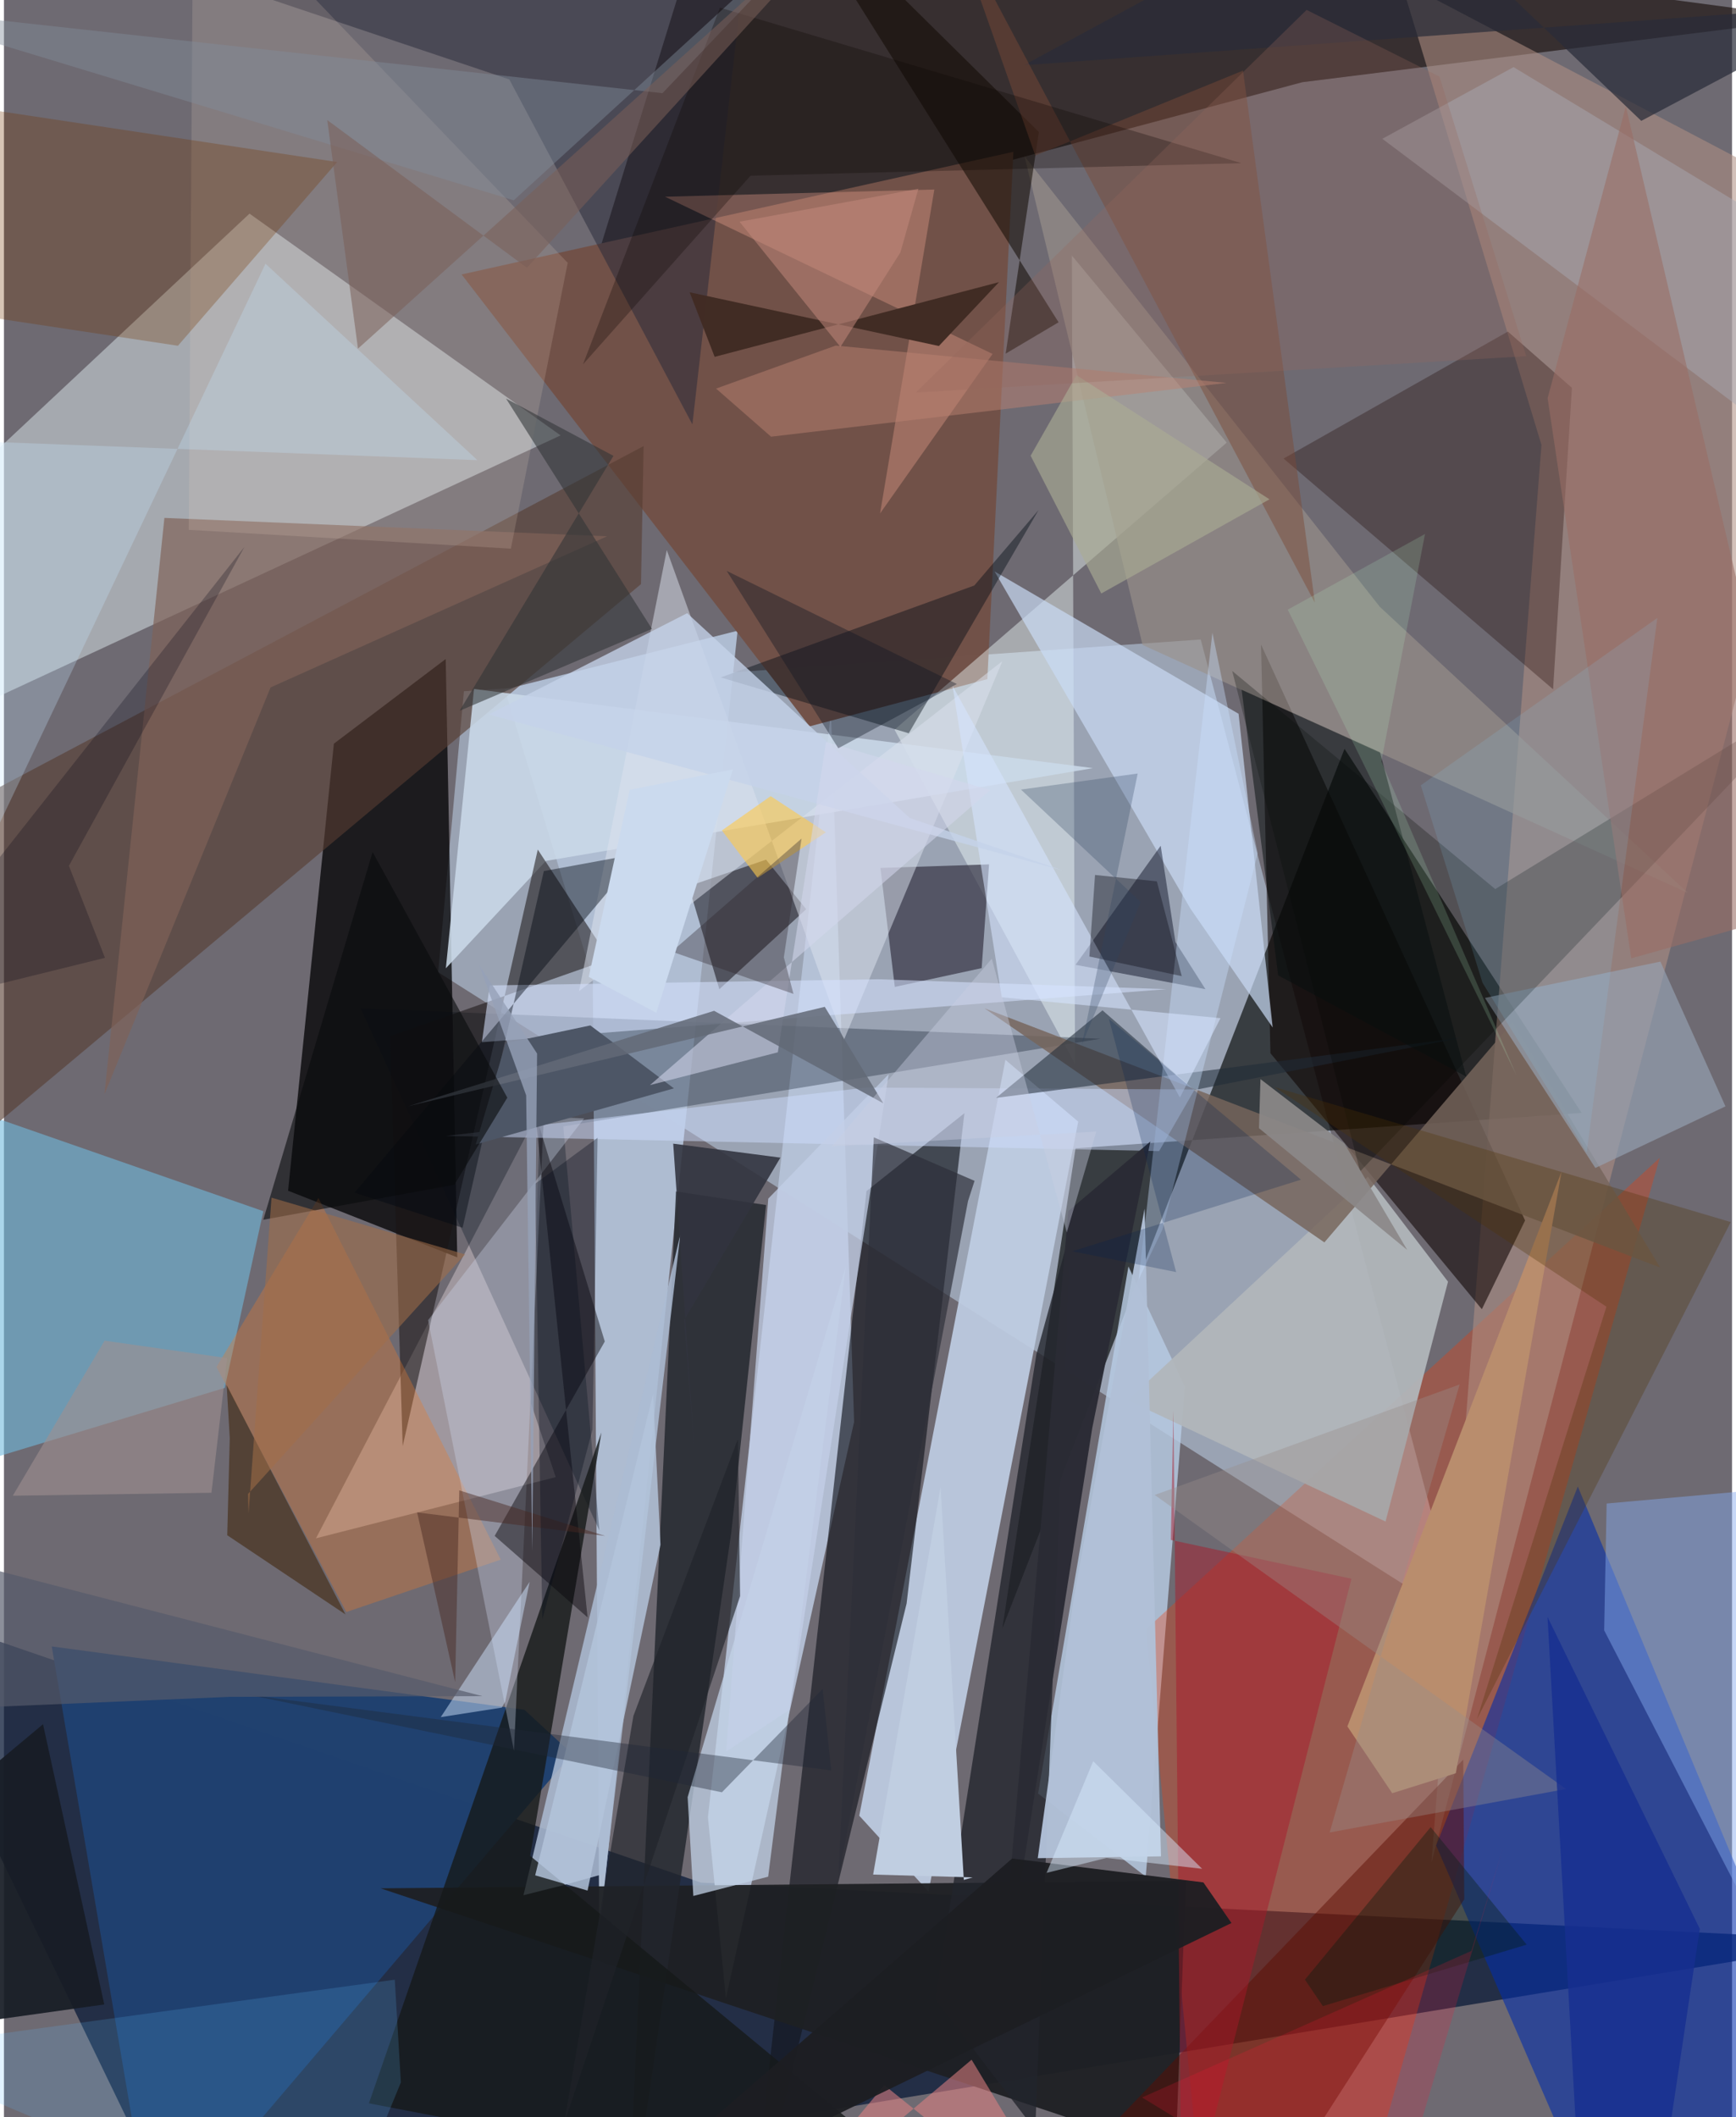 <svg xmlns="http://www.w3.org/2000/svg" width="228" height="278" viewBox="0 0 836 1024"><path fill="#6e6a72" d="M0 0h836v1024H0z"/><path fill="#b3c2d6" fill-opacity=".643" d="M578.96 309.299l-356.45 25.027-12.47 135.897L704.193 783.46z"/><path fill="#0d1c39" fill-opacity=".765" d="M337.207 910.545L-62 773.406l144.62 299.262L898 938.57z"/><path fill="#010400" fill-opacity=".639" d="M763.24 538.275L518.395 555.39l-35.413 232.263 165.542-425.482z"/><path fill="#000102" fill-opacity=".749" d="M219.29 608.136l-81.835-32.225 22.149-216.214 54.102-40.955z"/><path fill="#0e0500" fill-opacity=".576" d="M874.974 8.944L344.626-62l-59.812 193.692 343.352-91.936z"/><path fill="#e3f1f4" fill-opacity=".467" d="M118.791 103.322L-11.04 224.882l8.604 111.88 271.73-126.167z"/><path fill="#b7c4da" fill-opacity=".918" d="M349.253 966.463l62.02-278.739-11.193-343.442-59.523 534.632z"/><path fill="#bfcde3" fill-opacity=".914" d="M413.772 878.19l33.515 36.694 72.405-372.382-35.216-29.894z"/><path fill="#b7cae3" fill-opacity=".824" d="M543.994 612.534L500.278 867.47l52.095 40.188 18.929-236.952z"/><path fill="#afbdd2" fill-opacity=".988" d="M242.313 333.49l42.558 140.065 3.134 462.1 66.9-630.588z"/><path fill="#f73800" fill-opacity=".31" d="M655.4 1072.505L801.016 560l-248.5 228.012L581.558 1086z"/><path fill="#012dab" fill-opacity=".573" d="M898 1047.058l-137.901.968-67.265-155.436 68.555-173.616z"/><path fill="#13161e" fill-opacity=".647" d="M417.286 576.066L360.646 1086l76.027-310.432 27.97-237.158z"/><path fill="#725249" fill-opacity=".996" d="M221.402 132.738l266.933-59.309-12.592 255.053-86 22.835z"/><path fill="#af9083" fill-opacity=".565" d="M675.831-9.085l67.977 224.275-53.204 685.634L898 107.598z"/><path fill="#20416f" fill-opacity=".992" d="M72.303 1086L23.116 796.326l228.65 30.62 23.066 21.294z"/><path fill="#f3ffff" fill-opacity=".427" d="M518.164 514.578l-87.329-161.663 160.706-138.838-74.922-90.484z"/><path fill="#1e2023" fill-opacity=".949" d="M571.745 909.718l-6.325 170.179L699.84 1086 182.196 913.316z"/><path fill="#70b9db" fill-opacity=".596" d="M-62 520.508l33.065 191.805 135.746-41.03 18.672-85.474z"/><path fill="#21252d" fill-opacity=".816" d="M368.689 582.835l-43.582-6.576L301.402 1086l50.49-345.036z"/><path fill="#0d0300" fill-opacity=".565" d="M612.687 509.396l-4.547-197.634L735.877 590.3l-20.914 42.926z"/><path fill="#563c32" fill-opacity=".616" d="M308.177 282.52l1.275-66.77L-62 412.397l1.193 179.165z"/><path fill="#d9ced1" fill-opacity=".459" d="M266.925 714.429l-11.927-35.61 4.412-142.538-108.463 207.743z"/><path fill="#000f1f" fill-opacity=".306" d="M530.43 502.402l-357.906-14.746 115.518 252.612-17.47-195.46z"/><path fill="#c9daf5" fill-opacity=".69" d="M613.773 496.958L597.27 345.227l-118.038-68.838 94.805 163.17z"/><path fill="#abbbd3" fill-opacity=".859" d="M291.038 906.088l36.166-308.945-75.877 319.511 20.94-5.291z"/><path fill="#cbdae9" fill-opacity=".863" d="M526.84 371.513l-299.44-38.29-13.62 135.097 48.388-51.922z"/><path fill="#22252c" fill-opacity=".78" d="M515.777 595.756l-16.87 434.49-48.362-63.344 48.907-311.837z"/><path fill="#16191a" fill-opacity=".804" d="M176.557 1017.3L289.04 692.822l-34.464 204.8 211.928 175.354z"/><path fill="#b1b6bb" fill-opacity=".937" d="M668.37 735.913l30.223-116.014-38.766-50.782-116.188 108.15z"/><path fill="#110d12" fill-opacity=".525" d="M368.68 415.788L331.269 428.6l14.812 49.842 42.027-38.694z"/><path fill="#1a1514" fill-opacity=".553" d="M292.925 463.895l-106.15 37.27 6.121 198.282 65.353-288.54z"/><path fill="#1d0500" fill-opacity=".314" d="M749.425 333.383L619.032 221.778l108.52-61.4 30.985 27.204z"/><path fill="#76655c" fill-opacity=".831" d="M474.36 487.682l326.87 125.404-71.483-118.587L638.78 600.9z"/><path fill="#03071b" fill-opacity=".447" d="M559.594 409.052l7.134 46.558 14.517 22.812-62.82-11.772z"/><path fill="#353444" fill-opacity=".698" d="M424.012 419.796l6.96 57.536 42.019-9.083 3.564-50.177z"/><path fill="#85a8ee" fill-opacity=".463" d="M880.764 995.268L898 716.22 775.333 727.2l-1.195 61.36z"/><path fill="#99918b" fill-opacity=".639" d="M493.733 75.6l171.875 217.893L814.586 431.84 550.83 311.925z"/><path fill="#e97c2a" fill-opacity=".337" d="M152.142 579.434L240.34 754.34l-74.708 25.338-62.843-118.527z"/><path fill="#272938" fill-opacity=".502" d="M85.158-15.054L360.22-33.727l-27.17 239.015-88.572-166.883z"/><path fill="#dde4f0" fill-opacity=".498" d="M320.658 266.066l-42.455 213.34 204.802-159.621-76.732 183.352z"/><path fill="#f6a994" fill-opacity=".333" d="M478.26 171.185l-54.426 77.15 26.258-156.668-130.276 3.483z"/><path fill="#d1d8ef" fill-opacity=".337" d="M261.2 540.03l19.468.933-75.492 97.549 41.546 208.15z"/><path fill="#5b0c02" fill-opacity=".471" d="M598.998 1086l107.454-167.371-.485-67.588-180.711 188.118z"/><path fill="#010b15" fill-opacity=".42" d="M469.428 283.186L346.786 327.65l90.938 27.013 62.808-107.998z"/><path fill="#b98d6d" fill-opacity=".992" d="M649.91 835.009l103.576-268.262-51.122 290.912-30.766 9.655z"/><path fill="#c2d3e7" fill-opacity=".741" d="M330.742 869.222l76.502-256.744-37.54 295.207-36.2 9.323z"/><path fill="#b1c1d7" fill-opacity=".969" d="M559.735 897.854l-59.61.89 17.339-125.464 34.341-188.728z"/><path fill="#7f6258" fill-opacity=".678" d="M291.791 259.382l-162.818 73.116-80.362 196.77 29.01-278.773z"/><path fill="#09070b" fill-opacity=".459" d="M282.343 782.282l-44.953-39.417 53.275-94.031-33.644-110.514z"/><path fill="#171d25" fill-opacity=".925" d="M48.533 969.49L-62 984.969V901.58l80.895-67.647z"/><path fill="#ecd4bf" fill-opacity=".173" d="M89.405 256.26l155.828 9.11 27.505-138.244L91.612-62z"/><path fill="#733400" fill-opacity=".29" d="M-33.692 49.042L-62 145.154l146.156 22.081 77.048-88.875z"/><path fill="#d0deff" fill-opacity=".478" d="M417.303 526.015l158.725.929-17.185 29.802-345.015-7.359z"/><path fill="#d5e3ff" fill-opacity=".557" d="M235 476.625l-3.793 27.454 331.168-25.653-139.327-4.793z"/><path fill="#97a3b4" fill-opacity=".651" d="M832.818 535.111l-31.466-70.01-84.89 17.566 53.41 82.24z"/><path fill="#a91828" fill-opacity=".475" d="M565.75 682.209l-1.24 62.605 87.387 18.762L569.841 1086z"/><path fill="#1f2b38" fill-opacity=".549" d="M479.92 531.022l51.519-42.356 44.306 38.562 129.439-25.372z"/><path fill="#110a02" fill-opacity=".545" d="M373.264-62L500.658 63.86l-16.055 107.183 25.593-15.165z"/><path fill="#a9a8b3" fill-opacity=".475" d="M730.296 32.459l-63.482 34.667 181.931 136.783L898 133.829z"/><path fill="#000400" fill-opacity=".259" d="M594.191 324.518l61.88 242.074L877.9 334.105l-156.457 95.91z"/><path fill="#020812" fill-opacity=".427" d="M169.56 576.878l52.319 16.956 39.305-172.525 46.623-8.57z"/><path fill="#452e18" fill-opacity=".659" d="M108.019 742.542l57.192 38.293-57.475-110.963 1.508 25.71z"/><path fill="#5bbbff" fill-opacity=".176" d="M159.699 1086l32.315-78.814-2.948-49.684L-62 991.882z"/><path fill="#292c39" fill-opacity=".714" d="M493.357 31.554L666.175-62 792.08 58.46 898 2.307z"/><path fill="#7a4a37" fill-opacity=".467" d="M634.185 291.53L599.41 34.144 498.932 75.25l-40.22-114.375z"/><path fill="#b3c4db" fill-opacity=".831" d="M314.037 674.2l3.586 72.928-35.297 167.274-25.332-7.371z"/><path fill="#4f3105" fill-opacity=".306" d="M775.232 632.01l-160.66-106.281 220.792 65.334L712.6 831.466z"/><path fill="#c3cfe8" fill-opacity=".737" d="M369.745 579.746l-20.362 267.391 30.778-20.26 47.824-307.299z"/><path fill="#c9e1ff" fill-opacity=".392" d="M606.53 412.766l-21.923-106.752-35.687 312.788 11.565-24.236z"/><path fill="#4d5666" d="M283.67 495.964l40.433 30.436-95.883 27.154 14.515-48.96z"/><path fill="#412c24" fill-opacity=".992" d="M343.813 172.594l137.556-36.13-29.09 30.89-120.562-25.993z"/><path fill="#20232a" fill-opacity=".639" d="M304.516 829.905l50.535-133.852 1.088 75.918-85.15 255.166z"/><path fill="#32343f" fill-opacity=".89" d="M323.763 553.146l10.228 147.81-4.966-62.414 46.595-78.631z"/><path fill="#1f2836" fill-opacity=".392" d="M396.064 816.871l4.136 39.411-281.621-36.525 228.748 47.114z"/><path fill="#d6e4ff" fill-opacity=".561" d="M482.675 482.346l105.856 10.109-19.642 38.419-110-199.172z"/><path fill="#c0cee1" d="M453.097 719.287l-32.61 187.373 48.145 1.363-4.282 1.227z"/><path fill="#2a2c35" fill-opacity=".973" d="M514.898 585.733l-35.063 401.494 46.638-296.467 28.111-138.63z"/><path fill="#c5d3e9" fill-opacity=".788" d="M438.165 395.632l-107.646-99.054-95.968 48.982 277.524 75.412z"/><path fill="#996d64" fill-opacity=".588" d="M875.265 438.835l-88.041 24.677-40.44-270.907 37.84-141.18z"/><path fill="#c5e5ff" fill-opacity=".275" d="M126.524 127.559l102.512 95L-62 211.612v312.617z"/><path fill="#2f3334" fill-opacity=".557" d="M242.892 192.771l51.978 27.715-74.424 123.288 93.043-39.59z"/><path fill="#e18183" fill-opacity=".561" d="M468.114 996.206L361.569 1086l64.318-77.492L522.203 1086z"/><path fill="#bb8372" fill-opacity=".486" d="M402.378 167.144L344.5 187.941l26.608 23.272 220.37-26.018z"/><path fill="#828e9b" fill-opacity=".427" d="M318.567 45.07L-62 3.27l308.62 93.61L420.422-62z"/><path fill="#9e9090" fill-opacity=".6" d="M107.971 656.862L100.382 722l-96.095 1.423 44.388-74.985z"/><path fill="#1d1e22" fill-opacity=".953" d="M593.835 930.097L272.697 1086 487.73 898.89l92.524 11.569z"/><path fill="#ffc94b" fill-opacity=".596" d="M397.61 402.555l-32.996 22.024-17.291-22.931 23.588-16.584z"/><path fill="#0f101b" fill-opacity=".4" d="M527.83 423.194l-2.724 39.433 44.673 9.508-12.047-45.857z"/><path fill="#d0e5ff" fill-opacity=".482" d="M242.526 822.956l-1.677 2.957-29.538 4.6 42.997-65.433z"/><path fill="#988d8b" fill-opacity=".376" d="M755.712 865.273l-199.008-142.21 147.516-53.435-62.89 216.67z"/><path fill="#00224e" fill-opacity=".231" d="M567.074 615.268l-50.307-10.065 110.7-34.633-92.932-77.798z"/><path fill="#d3d7ed" fill-opacity=".549" d="M312.534 524.817l61.857-15.848 23.322-150.157 79.468 23.318z"/><path fill="#86d5ff" fill-opacity=".137" d="M765.7 557.23l34.158-258.358-114.414 80.962 29.857 95.55z"/><path fill="#0d0700" fill-opacity=".282" d="M598.658 78.924L346.388 3.688l-66.27 172.54 81.044-91.241z"/><path fill="#061e11" fill-opacity=".373" d="M690.197 883.721l-60.83 73.759 8.69 12.8 98.592-29.732z"/><path fill="#2b252a" fill-opacity=".349" d="M377.29 463.01l4.659 17.706-58.87-20.45 62.774-54.685z"/><path fill="#472822" fill-opacity=".463" d="M290.865 742.88l-90.985-11.392 18.403 82.098 1.992-92.742z"/><path fill="#020211" fill-opacity=".243" d="M48.874 463.275L-62 490.645l178.337-226.134-84.921 154.26z"/><path fill="#060e0e" fill-opacity=".506" d="M598.753 333.61l66.942 30.27 41.714 156.84-90.984-48.959z"/><path fill="#2d2e39" fill-opacity=".675" d="M403.677 908.09l62.716-327.195 3.155-9.76-48.732-21.048z"/><path fill="#0d1522" fill-opacity=".369" d="M433.981 345.461l27.01-14.633-111.333-54.692 53.965 85.772z"/><path fill="#aaac95" fill-opacity=".635" d="M530.855 287.054l-34.178-66.64 22.166-38.968 93.388 60.056z"/><path fill="#172f90" fill-opacity=".804" d="M820.402 932.92L797.437 1086l-34.993-21.763-15.706-282.177z"/><path fill="#7a5f57" fill-opacity=".541" d="M427.375-62l-256.11 230.62-14.862-110.55 96.593 71.453z"/><path fill="#626976" fill-opacity=".847" d="M343.546 488.896l81.863 44.73-28.317-46.654-201.411 48.046z"/><path fill="#8c8989" fill-opacity=".922" d="M648.506 553.133l-40.641-31.209-.728 23.735 71.73 58.906z"/><path fill="#0a0b0c" fill-opacity=".596" d="M178.34 412.078l-52.883 177.876 92.422-16.913 25.631-42.133z"/><path fill="#040c19" fill-opacity=".325" d="M287.169 550.303l-30.204 22.254 3.469 210.785 24.28-91.953z"/><path fill="#98685c" fill-opacity=".275" d="M630.188 4.795l64.278 32.238L736.45 172.28l-295.36 17.59z"/><path fill="#fe1536" fill-opacity=".196" d="M550.587 1014.466L667.744 1086l57.419-192.1-15.284 49.701z"/><path fill="#bcf8cc" fill-opacity=".169" d="M666.342 368.285l65.256 151.568-110.532-224.987 66.397-36.594z"/><path fill="#cacfe1" fill-opacity=".408" d="M514.193 596.078l-36.311-132.39-77.511 90.815 128.072-7.212z"/><path fill="#c1897c" fill-opacity=".537" d="M404.656 167.791l29.004-45.671 8.723-30.81-86.544 15.932z"/><path fill="#565a6b" fill-opacity=".678" d="M231.432 820.367l-122.273.342-120.173 5.088L-62 744.444z"/><path fill="#a26d47" fill-opacity=".549" d="M118.064 722.584l.259 9.428 11.113-152.745 93.636 27.439z"/><path fill="#cbdaee" d="M315.597 489.832l-32.683-17.35 19.804-90.502 49.937-9.85z"/><path fill="#96a1b7" fill-opacity=".796" d="M229.817 466.526l28.089 43.033-2.324 240.87-2.956-220.653z"/><path fill="#d6eafd" fill-opacity=".475" d="M526.953 851.832l-22.559 54.016 28.956-7.23 46.3 5.263z"/><path fill="#2c445e" fill-opacity=".278" d="M521.413 505.451l28.523-69.175-57.934-54.389 56.469-7.76z"/></svg>